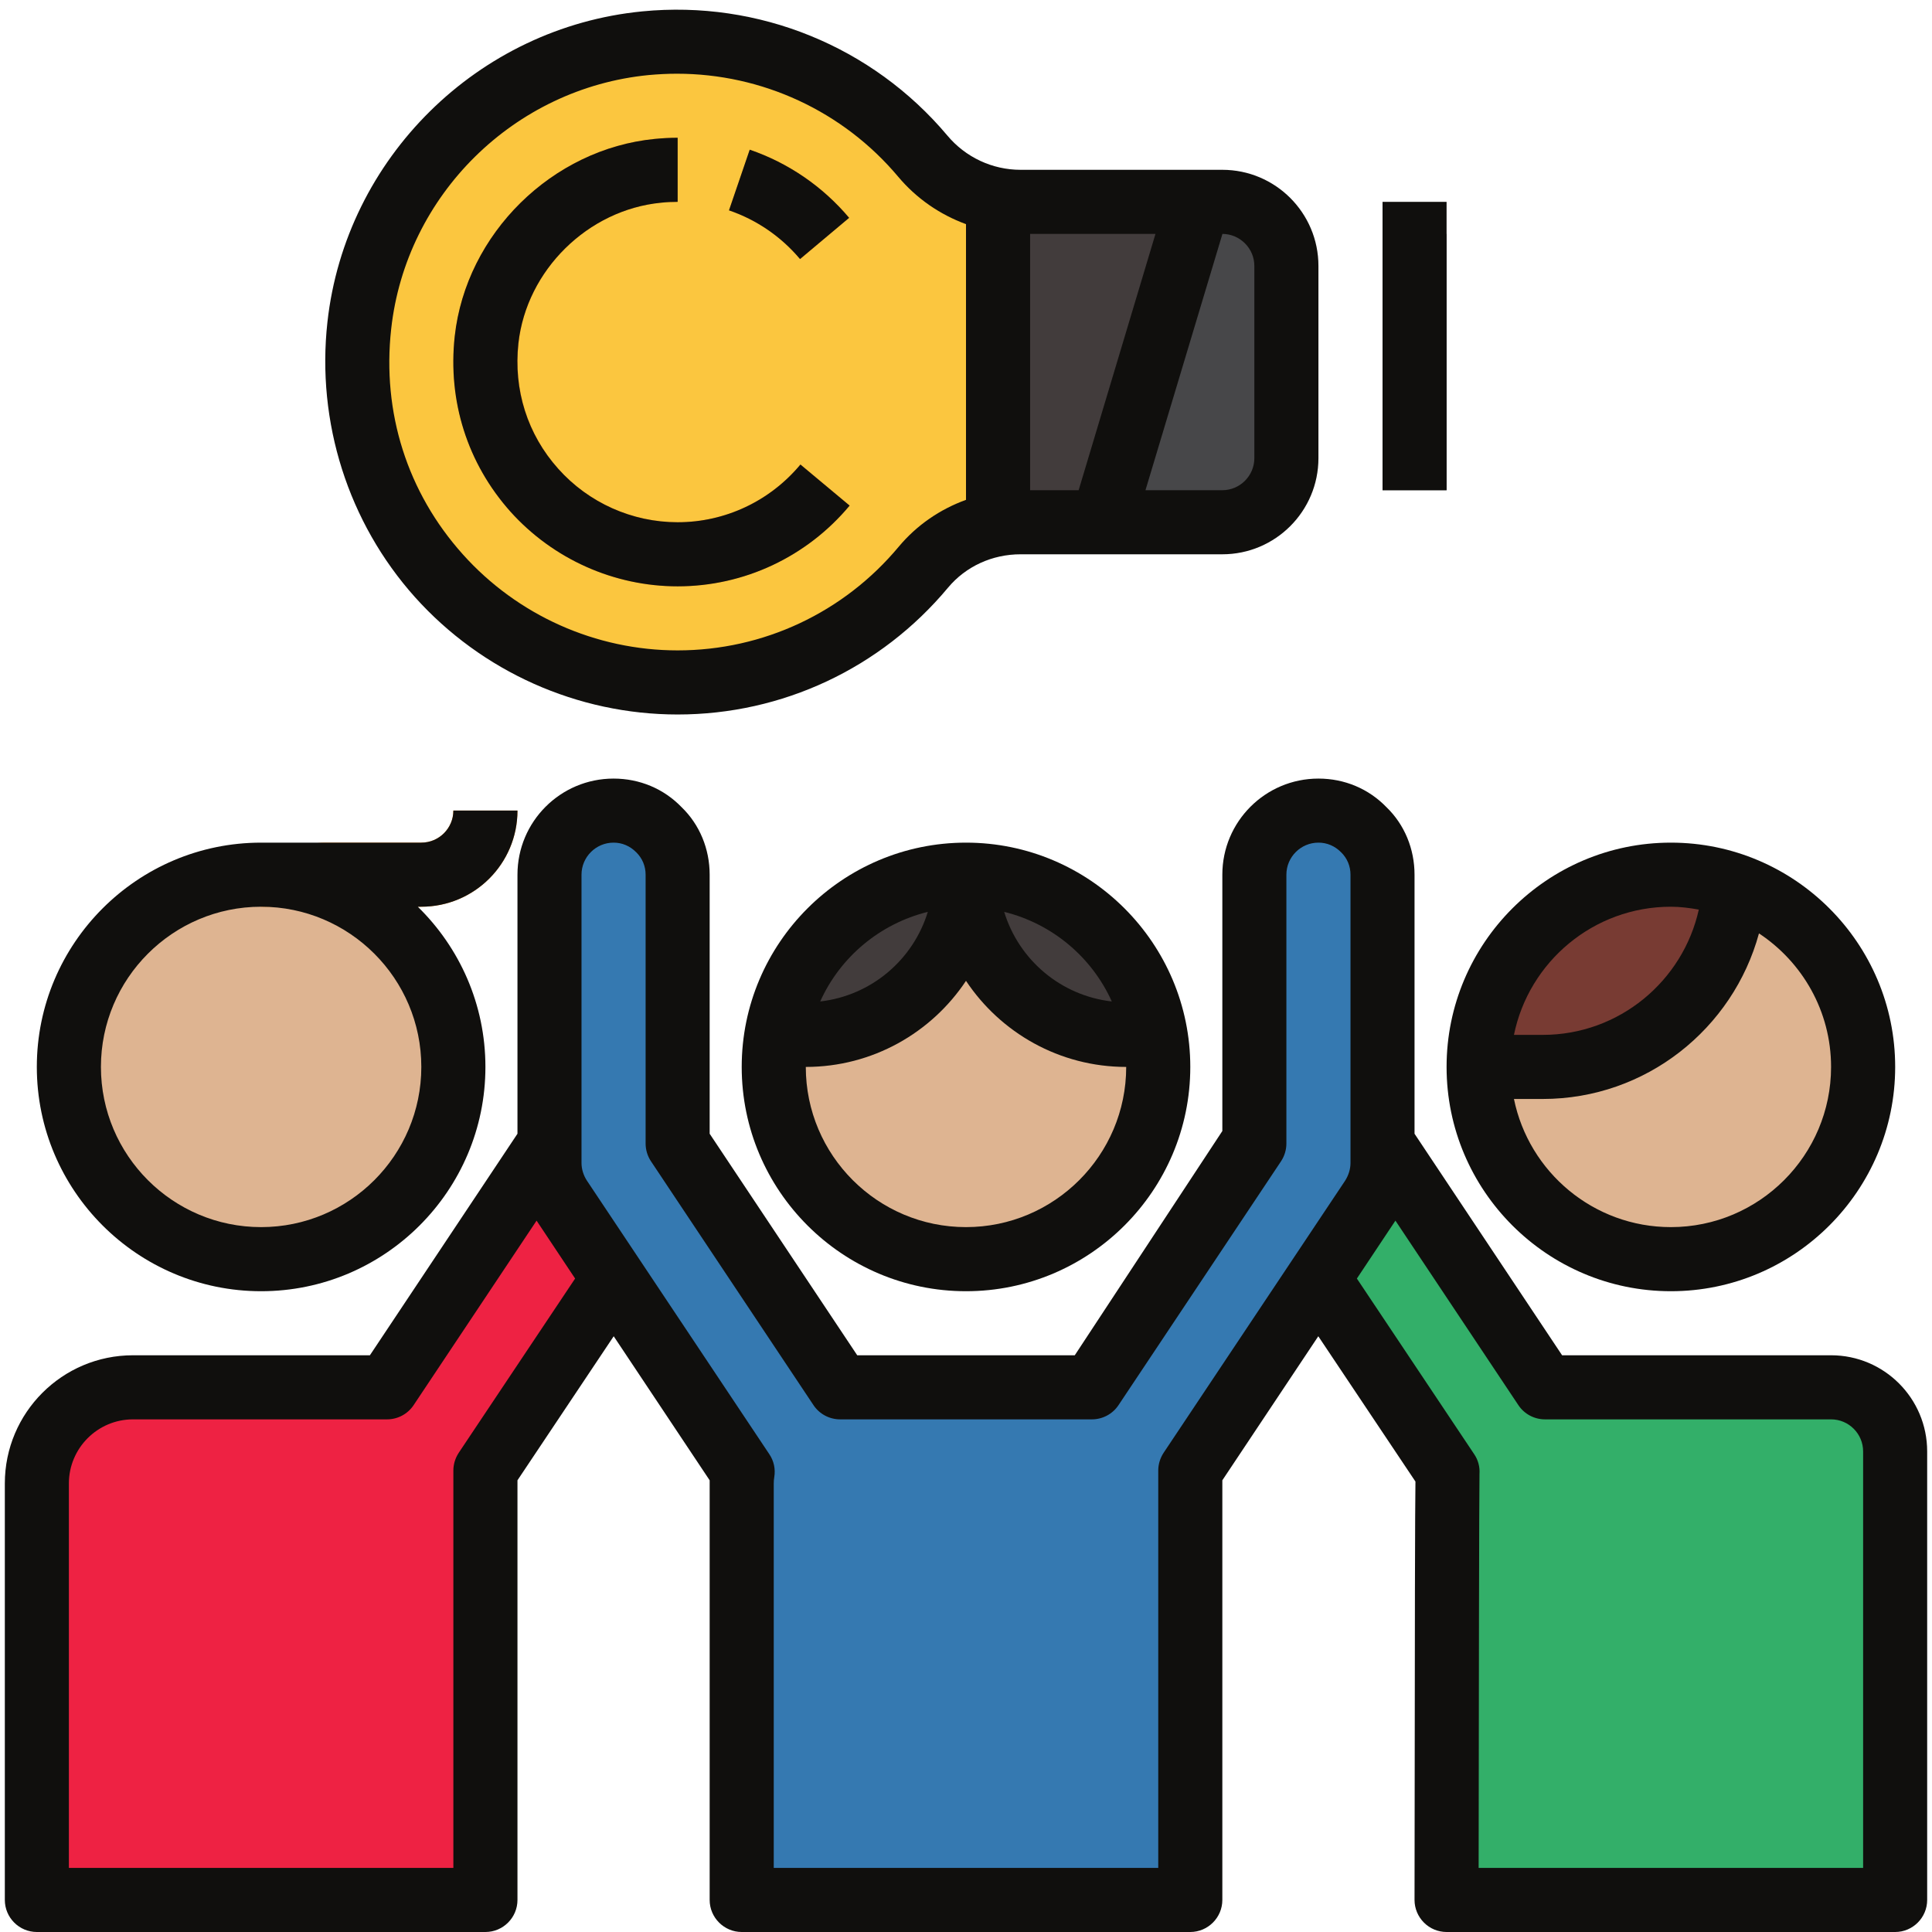 <?xml version="1.0" encoding="UTF-8"?>
<svg xmlns="http://www.w3.org/2000/svg" xmlns:xlink="http://www.w3.org/1999/xlink" width="150pt" height="150pt" viewBox="0 0 150 150" version="1.2">
<g id="surface1">
<path style=" stroke:none;fill-rule:nonzero;fill:rgb(87.059%,70.589%,56.859%);fill-opacity:1;" d="M 114.801 82.836 C 114.801 91.066 121.496 97.762 129.727 97.762 C 137.957 97.762 144.652 91.066 144.652 82.836 C 144.652 76.316 140.473 70.777 134.652 68.754 C 133.109 68.211 131.445 67.91 129.727 67.91 C 121.496 67.91 114.801 74.605 114.801 82.836 "/>
<path style=" stroke:none;fill-rule:nonzero;fill:rgb(87.059%,70.589%,56.859%);fill-opacity:1;" d="M 60.297 80.348 C 60.152 81.145 60.074 81.992 60.074 82.836 C 60.074 91.066 66.77 97.762 75 97.762 C 83.23 97.762 89.926 91.066 89.926 82.836 C 89.926 81.992 89.848 81.145 89.703 80.348 C 88.535 73.285 82.387 67.91 75 67.91 C 67.613 67.91 61.465 73.285 60.297 80.348 "/>
<path style=" stroke:none;fill-rule:nonzero;fill:rgb(47.06%,23.14%,20%);fill-opacity:1;" d="M 134.652 68.754 C 134.227 76.586 127.715 82.836 119.777 82.836 L 114.801 82.836 C 114.801 74.605 121.496 67.91 129.727 67.91 C 131.445 67.91 133.109 68.211 134.652 68.754 "/>
<path style=" stroke:none;fill-rule:nonzero;fill:rgb(25.879%,23.529%,23.529%);fill-opacity:1;" d="M 75 67.91 C 75 74.781 69.434 80.348 62.562 80.348 L 60.297 80.348 C 61.465 73.285 67.613 67.91 75 67.91 "/>
<path style=" stroke:none;fill-rule:nonzero;fill:rgb(25.879%,23.529%,23.529%);fill-opacity:1;" d="M 89.703 80.348 L 87.438 80.348 C 84.008 80.348 80.898 78.957 78.633 76.715 C 76.391 74.449 75 71.34 75 67.91 C 82.387 67.91 88.535 73.285 89.703 80.348 "/>
<path style=" stroke:none;fill-rule:nonzero;fill:rgb(87.059%,70.589%,56.859%);fill-opacity:1;" d="M 20.273 67.91 C 28.504 67.91 35.199 74.605 35.199 82.836 C 35.199 91.066 28.504 97.762 20.273 97.762 C 12.043 97.762 5.348 91.066 5.348 82.836 C 5.348 74.605 12.043 67.91 20.273 67.91 "/>
<path style=" stroke:none;fill-rule:nonzero;fill:rgb(94.899%,56.079%,11.369%);fill-opacity:1;" d="M 32.711 70.398 L 20.273 70.398 C 20.273 67.648 22.5 65.422 25.25 65.422 L 32.711 65.422 C 34.082 65.422 35.199 64.305 35.199 62.934 L 40.176 62.934 C 40.176 67.055 36.832 70.398 32.711 70.398 "/>
<path style=" stroke:none;fill-rule:nonzero;fill:rgb(93.329%,13.329%,26.27%);fill-opacity:1;" d="M 43.508 93.059 L 47.637 99.277 L 37.688 114.172 L 37.688 147.512 L 2.859 147.512 L 2.859 115.176 C 2.859 111.043 6.195 107.711 10.324 107.711 L 30.051 107.711 L 42.66 88.781 L 42.66 90.297 C 42.66 91.27 42.965 92.242 43.508 93.059 "/>
<path style=" stroke:none;fill-rule:nonzero;fill:rgb(20%,68.629%,41.179%);fill-opacity:1;" d="M 107.34 88.781 L 119.949 107.711 L 142.164 107.711 C 144.906 107.711 147.141 109.957 147.141 112.688 L 147.141 147.512 L 112.312 147.512 C 112.312 147.512 112.344 114.582 112.391 114.281 L 102.363 99.277 L 106.492 93.059 C 107.035 92.242 107.34 91.27 107.34 90.297 L 107.34 88.781 "/>
<path style=" stroke:none;fill-rule:nonzero;fill:rgb(20.779%,47.449%,69.409%);fill-opacity:1;" d="M 52.613 67.91 L 52.613 88.781 L 65.227 107.711 L 84.773 107.711 L 97.387 88.781 L 97.387 67.91 C 97.387 65.18 99.621 62.934 102.363 62.934 C 103.734 62.934 104.977 63.48 105.871 64.402 C 106.793 65.297 107.34 66.539 107.34 67.91 L 107.34 90.297 C 107.34 91.27 107.035 92.242 106.492 93.059 L 102.363 99.277 L 92.414 114.172 L 92.414 147.512 L 57.586 147.512 L 57.586 115.176 C 57.586 114.871 57.617 114.582 57.664 114.281 L 47.637 99.277 L 43.508 93.059 C 42.965 92.242 42.66 91.27 42.66 90.297 L 42.66 67.91 C 42.66 65.18 44.898 62.934 47.637 62.934 C 49.008 62.934 50.25 63.48 51.145 64.402 C 52.066 65.297 52.613 66.539 52.613 67.91 "/>
<path style=" stroke:none;fill-rule:nonzero;fill:rgb(25.879%,23.529%,23.529%);fill-opacity:1;" d="M 77.488 40.547 L 77.488 15.672 L 77.516 15.496 C 78.082 15.625 78.652 15.672 79.227 15.672 L 93.062 15.672 L 85.777 39.926 L 85.777 40.547 L 79.227 40.547 C 78.652 40.547 78.082 40.598 77.516 40.691 L 77.488 40.547 "/>
<path style=" stroke:none;fill-rule:nonzero;fill:rgb(27.84%,27.84%,28.629%);fill-opacity:1;" d="M 94.902 15.672 C 97.641 15.672 99.875 17.918 99.875 20.648 L 99.875 35.57 C 99.875 38.301 97.641 40.547 94.902 40.547 L 85.777 40.547 L 85.777 39.926 L 93.062 15.672 L 94.902 15.672 "/>
<path style=" stroke:none;fill-rule:nonzero;fill:rgb(98.43%,77.649%,24.709%);fill-opacity:1;" d="M 77.488 40.547 L 77.516 40.691 C 75.273 41.09 73.184 42.266 71.688 44.035 C 67.141 49.496 60.277 52.984 52.613 52.984 C 37.938 52.984 26.238 40.273 27.883 25.273 C 29.156 13.777 38.609 4.477 50.125 3.359 C 58.754 2.516 66.594 6.102 71.637 12.113 C 73.164 13.902 75.223 15.129 77.516 15.496 L 77.488 15.672 L 77.488 40.547 "/>
<path style=" stroke:none;fill-rule:nonzero;fill:rgb(94.899%,56.079%,11.369%);fill-opacity:1;" d="M 62.133 20.113 C 60.656 18.371 58.742 17.07 56.605 16.332 L 58.219 11.629 C 61.211 12.648 63.875 14.477 65.926 16.895 L 62.133 20.113 "/>
<path style=" stroke:none;fill-rule:nonzero;fill:rgb(94.899%,56.079%,11.369%);fill-opacity:1;" d="M 52.613 45.523 C 47.676 45.523 42.953 43.414 39.641 39.723 C 36.297 35.969 34.762 31.141 35.316 26.098 C 36.18 18.148 42.855 11.57 50.824 10.785 C 51.438 10.727 52.039 10.695 52.613 10.695 L 52.613 15.672 C 52.195 15.672 51.758 15.691 51.309 15.738 C 45.637 16.293 40.875 20.988 40.262 26.633 C 39.863 30.258 40.961 33.727 43.352 36.406 C 45.711 39.031 49.094 40.547 52.613 40.547 C 56.285 40.547 59.754 38.914 62.152 36.066 L 65.965 39.254 C 62.621 43.238 57.754 45.523 52.613 45.523 "/>
<path style=" stroke:none;fill-rule:nonzero;fill:rgb(27.84%,27.84%,28.629%);fill-opacity:1;" d="M 112.312 38.059 L 107.34 38.059 L 107.34 18.16 L 112.312 18.16 L 112.312 38.059 "/>
<path style=" stroke:none;fill-rule:nonzero;fill:rgb(6.27%,5.879%,5.099%);fill-opacity:1;" d="M 129.727 70.398 C 130.465 70.398 131.195 70.496 131.895 70.621 C 130.66 76.18 125.703 80.348 119.777 80.348 L 117.543 80.348 C 118.699 74.672 123.723 70.398 129.727 70.398 Z M 142.164 82.836 C 142.164 89.695 136.586 95.273 129.727 95.273 C 123.723 95.273 118.699 91 117.543 85.324 L 119.777 85.324 C 127.801 85.324 134.555 79.863 136.566 72.469 C 139.93 74.691 142.164 78.504 142.164 82.836 Z M 129.727 100.25 C 139.328 100.25 147.141 92.438 147.141 82.836 C 147.141 73.234 139.328 65.422 129.727 65.422 C 120.125 65.422 112.312 73.234 112.312 82.836 C 112.312 92.438 120.125 100.25 129.727 100.25 "/>
<path style=" stroke:none;fill-rule:nonzero;fill:rgb(6.27%,5.879%,5.099%);fill-opacity:1;" d="M 86.32 77.754 C 82.348 77.297 79.102 74.52 77.965 70.797 C 81.695 71.719 84.766 74.305 86.32 77.754 Z M 75 95.273 C 68.141 95.273 62.562 89.695 62.562 82.836 C 67.75 82.836 72.328 80.172 75 76.152 C 77.672 80.172 82.25 82.836 87.438 82.836 C 87.438 89.695 81.859 95.273 75 95.273 Z M 72.035 70.797 C 70.898 74.52 67.652 77.297 63.68 77.754 C 65.234 74.305 68.305 71.719 72.035 70.797 Z M 57.586 82.836 C 57.586 92.438 65.398 100.25 75 100.25 C 84.602 100.25 92.414 92.438 92.414 82.836 C 92.414 73.234 84.602 65.422 75 65.422 C 65.398 65.422 57.586 73.234 57.586 82.836 "/>
<path style=" stroke:none;fill-rule:nonzero;fill:rgb(6.27%,5.879%,5.099%);fill-opacity:1;" d="M 32.711 82.836 C 32.711 89.695 27.133 95.273 20.273 95.273 C 13.414 95.273 7.836 89.695 7.836 82.836 C 7.836 75.977 13.414 70.398 20.273 70.398 C 27.133 70.398 32.711 75.977 32.711 82.836 Z M 2.859 82.836 C 2.859 92.438 10.672 100.25 20.273 100.25 C 29.875 100.25 37.688 92.438 37.688 82.836 C 37.688 77.969 35.676 73.566 32.438 70.398 L 32.711 70.398 C 36.832 70.398 40.176 67.055 40.176 62.934 L 35.199 62.934 C 35.199 64.305 34.082 65.422 32.711 65.422 L 20.273 65.422 C 10.672 65.422 2.859 73.234 2.859 82.836 "/>
<path style=" stroke:none;fill-rule:nonzero;fill:rgb(6.27%,5.879%,5.099%);fill-opacity:1;" d="M 144.652 145.023 L 114.801 145.023 C 114.812 132.461 114.84 115.574 114.867 114.438 C 114.906 113.891 114.762 113.348 114.453 112.898 L 105.348 99.266 L 108.34 94.77 L 117.883 109.09 C 118.34 109.781 119.117 110.199 119.949 110.199 L 142.164 110.199 C 143.535 110.199 144.652 111.316 144.652 112.688 Z M 90.344 112.793 C 90.07 113.211 89.926 113.688 89.926 114.172 L 89.926 145.023 L 60.074 145.023 L 60.074 115.176 C 60.074 115.008 60.086 114.844 60.113 114.688 C 60.219 114.059 60.086 113.426 59.727 112.898 L 45.578 91.68 C 45.305 91.27 45.148 90.773 45.148 90.297 L 45.148 67.91 C 45.148 66.539 46.266 65.422 47.637 65.422 C 48.297 65.422 48.91 65.676 49.406 66.18 C 49.871 66.637 50.125 67.25 50.125 67.91 L 50.125 88.781 C 50.125 89.27 50.27 89.754 50.543 90.164 L 63.156 109.09 C 63.613 109.781 64.391 110.199 65.227 110.199 L 84.773 110.199 C 85.609 110.199 86.387 109.781 86.844 109.09 L 99.457 90.164 C 99.73 89.754 99.875 89.27 99.875 88.781 L 99.875 67.91 C 99.875 66.539 100.992 65.422 102.363 65.422 C 103.023 65.422 103.637 65.676 104.133 66.18 C 104.598 66.637 104.852 67.25 104.852 67.91 L 104.852 90.297 C 104.852 90.773 104.695 91.27 104.422 91.688 Z M 35.617 112.793 C 35.344 113.211 35.199 113.688 35.199 114.172 L 35.199 145.023 L 5.348 145.023 L 5.348 115.176 C 5.348 112.434 7.582 110.199 10.324 110.199 L 30.051 110.199 C 30.883 110.199 31.66 109.781 32.117 109.09 L 41.66 94.77 L 44.652 99.266 Z M 142.164 105.223 L 121.281 105.223 L 109.824 88.023 L 109.824 67.91 C 109.824 65.898 109.039 64.016 107.648 62.672 C 106.258 61.234 104.383 60.449 102.363 60.449 C 98.242 60.449 94.902 63.789 94.902 67.91 L 94.902 87.812 L 83.445 105.223 L 66.555 105.223 L 55.098 88.023 L 55.098 67.91 C 55.098 65.898 54.312 64.016 52.922 62.672 C 51.535 61.234 49.656 60.449 47.637 60.449 C 43.516 60.449 40.176 63.789 40.176 67.91 L 40.176 88.023 L 28.719 105.223 L 10.324 105.223 C 4.832 105.223 0.375 109.684 0.375 115.176 L 0.375 147.512 C 0.375 148.883 1.492 150 2.859 150 L 37.688 150 C 39.059 150 40.176 148.883 40.176 147.512 L 40.176 114.93 L 47.648 103.746 L 55.098 114.93 C 55.098 115.008 55.098 115.098 55.098 115.176 L 55.098 147.512 C 55.098 148.883 56.219 150 57.586 150 L 92.414 150 C 93.781 150 94.902 148.883 94.902 147.512 L 94.902 114.93 L 102.352 103.746 L 109.895 115.027 C 109.863 117.312 109.844 124.426 109.824 147.512 C 109.824 148.172 110.09 148.805 110.555 149.27 C 111.02 149.738 111.652 150 112.312 150 L 147.141 150 C 148.508 150 149.625 148.883 149.625 147.512 L 149.625 112.688 C 149.625 108.566 146.285 105.223 142.164 105.223 "/>
<path style=" stroke:none;fill-rule:nonzero;fill:rgb(6.27%,5.879%,5.099%);fill-opacity:1;" d="M 69.781 42.441 C 65.516 47.562 59.258 50.496 52.613 50.496 C 46.258 50.496 40.176 47.777 35.93 43.035 C 31.625 38.234 29.652 32.027 30.371 25.543 C 31.516 15.137 39.922 6.848 50.359 5.828 C 51.086 5.762 51.824 5.723 52.555 5.723 C 59.152 5.723 65.449 8.617 69.734 13.719 C 71.152 15.41 72.98 16.664 75 17.402 L 75 38.809 C 72.988 39.535 71.18 40.77 69.781 42.441 Z M 79.977 18.16 L 89.711 18.16 L 83.746 38.059 L 79.977 38.059 Z M 97.387 20.648 L 97.387 35.57 C 97.387 36.941 96.27 38.059 94.902 38.059 L 88.934 38.059 L 94.91 18.16 C 96.27 18.168 97.387 19.277 97.387 20.648 Z M 102.363 35.57 L 102.363 20.648 C 102.363 16.527 99.02 13.184 94.902 13.184 L 79.238 13.184 C 77.039 13.184 74.961 12.211 73.543 10.512 C 67.73 3.602 58.891 0 49.871 0.883 C 37.113 2.125 26.832 12.27 25.422 25 C 24.559 32.785 27.035 40.566 32.215 46.359 C 37.406 52.148 44.84 55.473 52.613 55.473 C 60.734 55.473 68.383 51.887 73.602 45.629 C 74.98 43.977 77.031 43.035 79.238 43.035 L 94.902 43.035 C 99.02 43.035 102.363 39.691 102.363 35.57 "/>
<path style=" stroke:none;fill-rule:nonzero;fill:rgb(6.27%,5.879%,5.099%);fill-opacity:1;" d="M 62.113 20.113 L 65.926 16.914 C 63.875 14.477 61.203 12.648 58.207 11.621 L 56.598 16.332 C 58.742 17.062 60.648 18.371 62.113 20.113 "/>
<path style=" stroke:none;fill-rule:nonzero;fill:rgb(6.27%,5.879%,5.099%);fill-opacity:1;" d="M 52.613 40.547 C 49.086 40.547 45.703 39.043 43.344 36.398 C 40.953 33.734 39.852 30.266 40.25 26.641 C 40.883 20.977 45.645 16.285 51.328 15.738 C 51.758 15.691 52.184 15.672 52.613 15.672 L 52.613 10.695 C 52.027 10.695 51.438 10.727 50.844 10.785 C 42.867 11.562 36.191 18.141 35.305 26.098 C 34.754 31.141 36.289 35.98 39.629 39.723 C 42.934 43.402 47.664 45.523 52.613 45.523 C 57.773 45.523 62.641 43.238 65.965 39.254 L 62.145 36.066 C 59.773 38.914 56.293 40.547 52.613 40.547 "/>
<path style=" stroke:none;fill-rule:nonzero;fill:rgb(6.27%,5.879%,5.099%);fill-opacity:1;" d="M 107.34 38.059 L 112.312 38.059 L 112.312 15.672 L 107.34 15.672 L 107.34 38.059 "/>
</g>
</svg>
